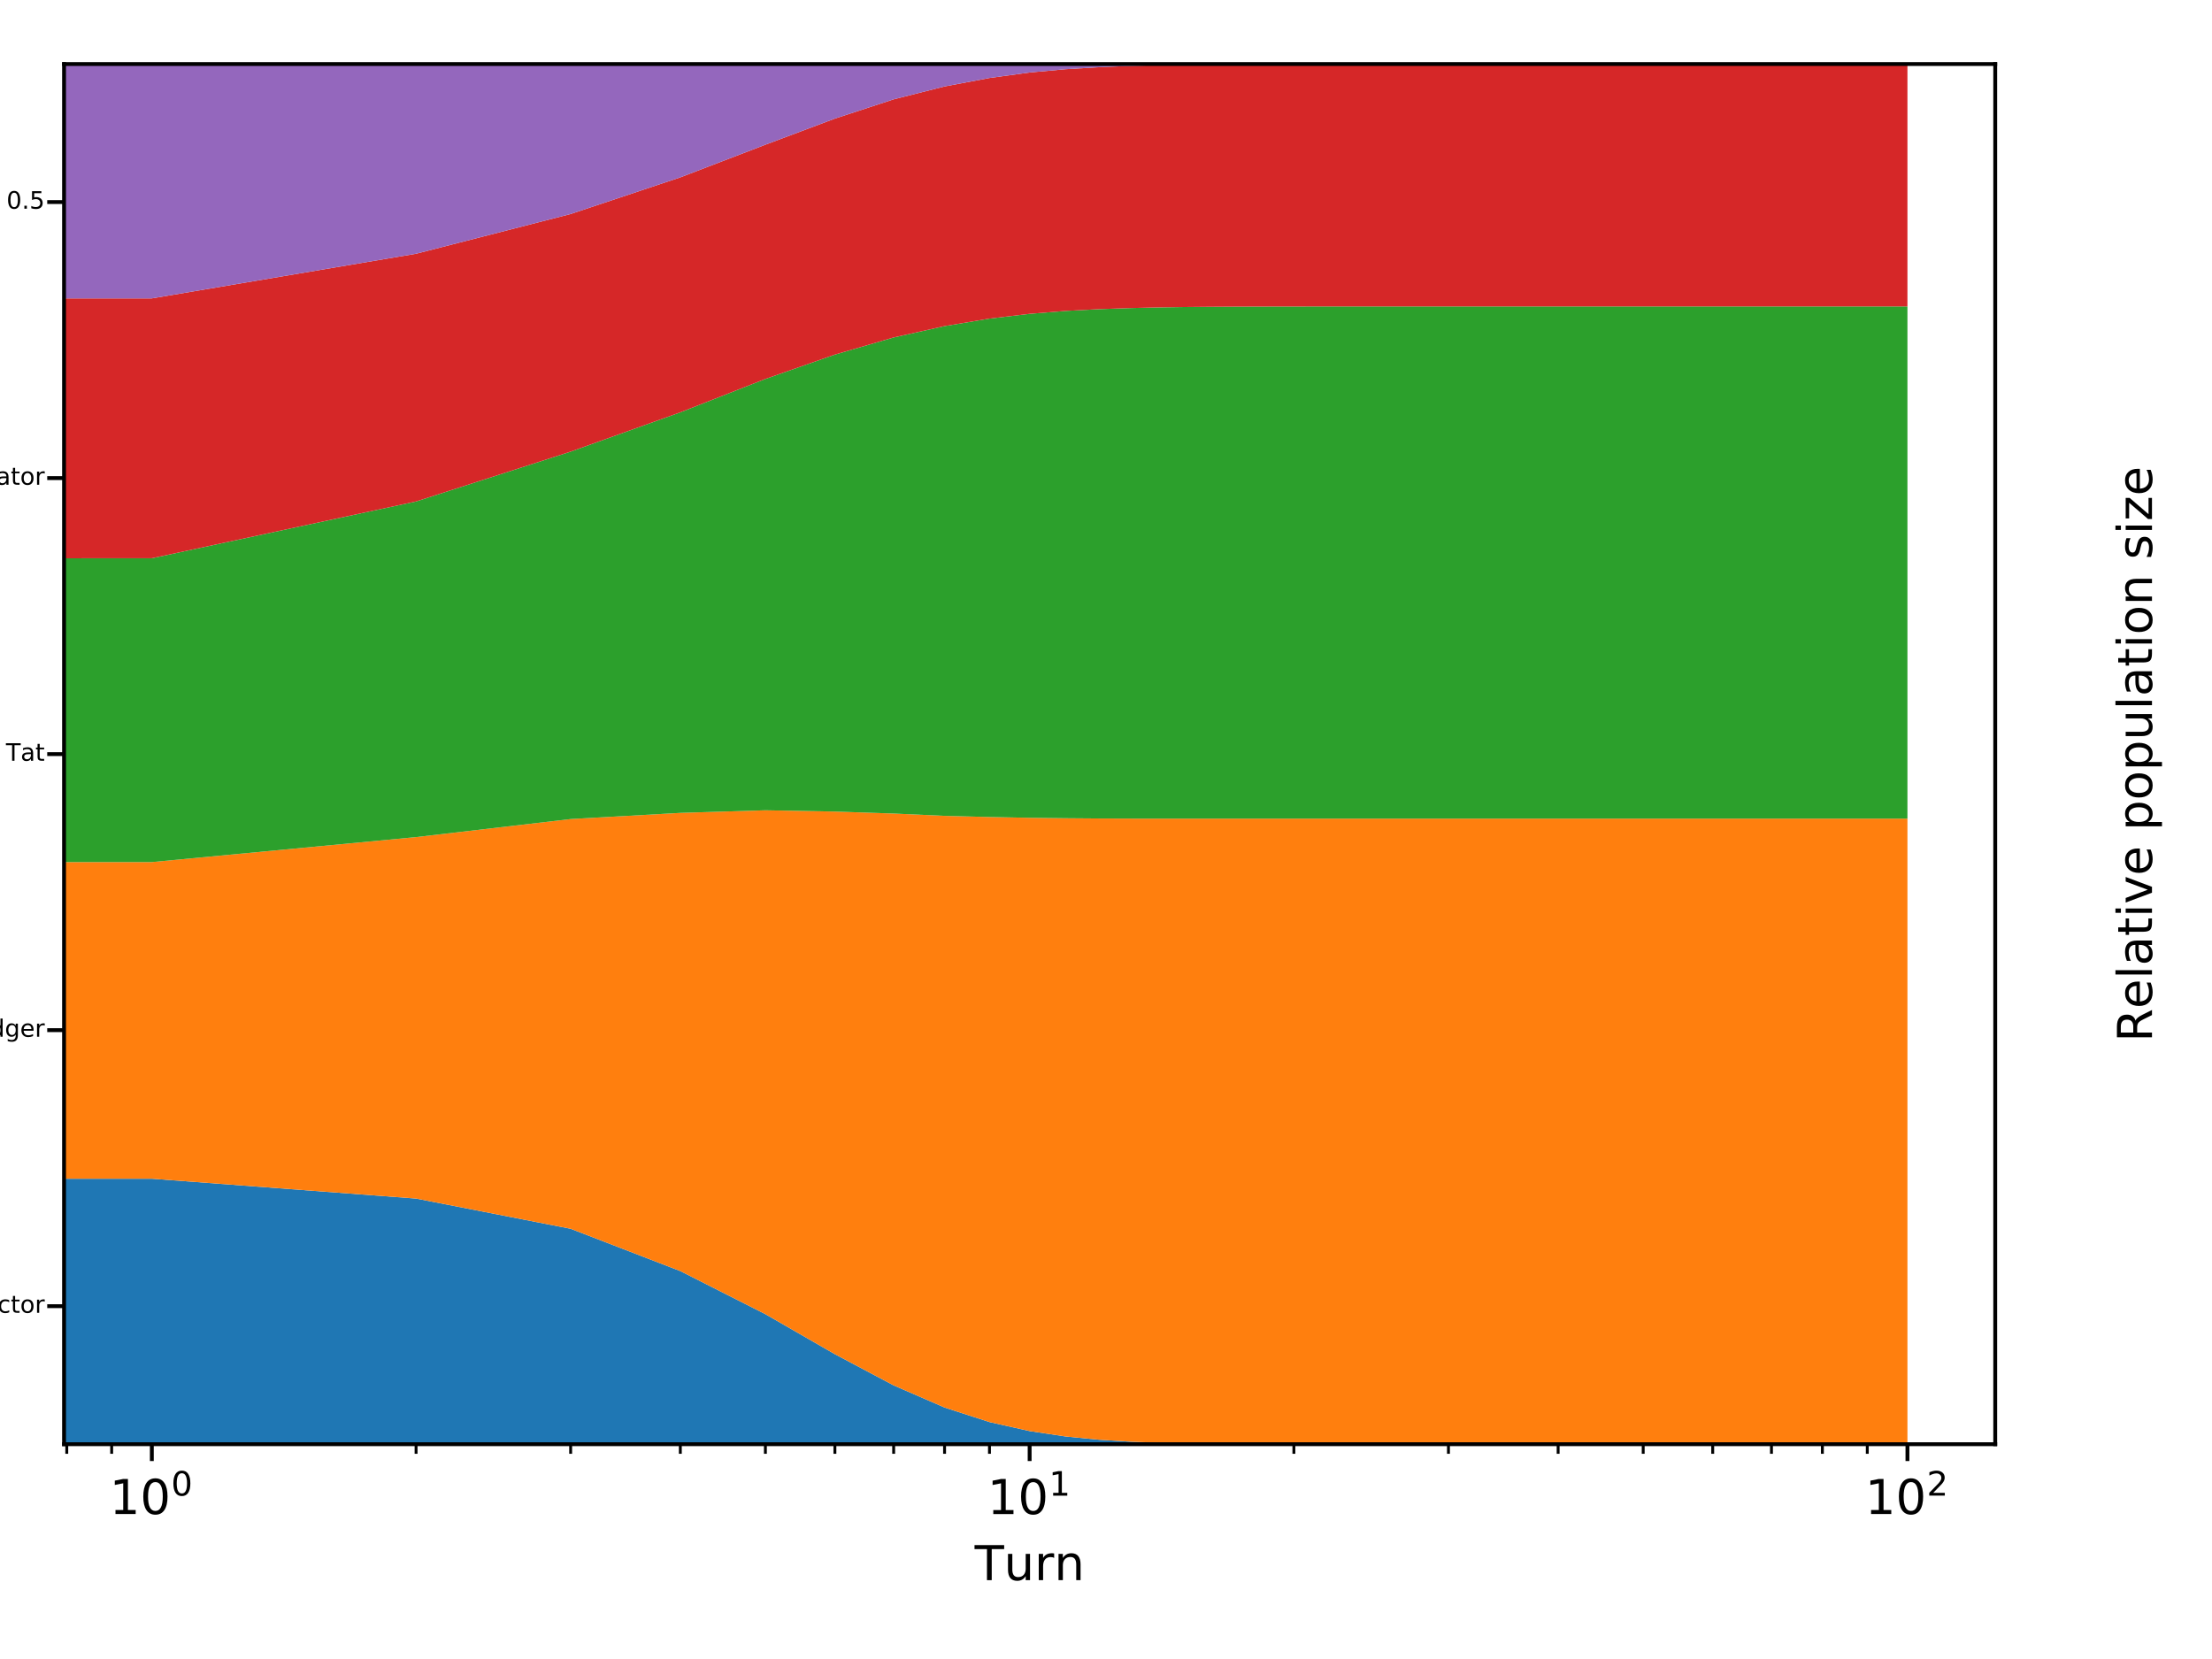 <?xml version="1.0" encoding="utf-8" standalone="no"?>
<!DOCTYPE svg PUBLIC "-//W3C//DTD SVG 1.1//EN"
  "http://www.w3.org/Graphics/SVG/1.1/DTD/svg11.dtd">
<!-- Created with matplotlib (http://matplotlib.org/) -->
<svg height="345pt" version="1.1" viewBox="0 0 460 345" width="460pt" xmlns="http://www.w3.org/2000/svg" xmlns:xlink="http://www.w3.org/1999/xlink">
 <defs>
  <style type="text/css">
*{stroke-linecap:butt;stroke-linejoin:round;}
  </style>
 </defs>
 <g id="figure_1">
  <g id="patch_1">
   <path d="M 0 345.6 
L 460.8 345.6 
L 460.8 0 
L 0 0 
z
" style="fill:#ffffff;"/>
  </g>
  <g id="axes_1">
   <g id="patch_2">
    <path d="M 13.32 300.328 
L 414.92 300.328 
L 414.92 13.32 
L 13.32 13.32 
z
" style="fill:#ffffff;"/>
   </g>
   <g id="PolyCollection_1">
    <path clip-path="url(#p3e95ac89bc)" d="M -54732.062 242.926 
L -54732.062 300.328 
L 31.575 300.328 
L 86.526 300.328 
L 118.671 300.328 
L 141.478 300.328 
L 159.168 300.328 
L 173.623 300.328 
L 185.843 300.328 
L 196.43 300.328 
L 205.767 300.328 
L 214.12 300.328 
L 221.676 300.328 
L 228.574 300.328 
L 234.92 300.328 
L 240.795 300.328 
L 246.265 300.328 
L 251.381 300.328 
L 256.187 300.328 
L 260.719 300.328 
L 265.005 300.328 
L 269.072 300.328 
L 272.94 300.328 
L 276.628 300.328 
L 280.152 300.328 
L 283.526 300.328 
L 286.762 300.328 
L 289.871 300.328 
L 292.863 300.328 
L 295.747 300.328 
L 298.529 300.328 
L 301.216 300.328 
L 303.816 300.328 
L 306.333 300.328 
L 308.772 300.328 
L 311.139 300.328 
L 313.437 300.328 
L 315.67 300.328 
L 317.843 300.328 
L 319.957 300.328 
L 322.016 300.328 
L 324.023 300.328 
L 325.981 300.328 
L 327.891 300.328 
L 329.757 300.328 
L 331.579 300.328 
L 333.361 300.328 
L 335.103 300.328 
L 336.808 300.328 
L 338.477 300.328 
L 340.112 300.328 
L 341.714 300.328 
L 343.284 300.328 
L 344.823 300.328 
L 346.333 300.328 
L 347.815 300.328 
L 349.27 300.328 
L 350.698 300.328 
L 352.102 300.328 
L 353.48 300.328 
L 354.836 300.328 
L 356.168 300.328 
L 357.478 300.328 
L 358.768 300.328 
L 360.036 300.328 
L 361.284 300.328 
L 362.514 300.328 
L 363.724 300.328 
L 364.916 300.328 
L 366.091 300.328 
L 367.248 300.328 
L 368.389 300.328 
L 369.513 300.328 
L 370.622 300.328 
L 371.716 300.328 
L 372.794 300.328 
L 373.858 300.328 
L 374.909 300.328 
L 375.945 300.328 
L 376.968 300.328 
L 377.978 300.328 
L 378.975 300.328 
L 379.96 300.328 
L 380.933 300.328 
L 381.894 300.328 
L 382.843 300.328 
L 383.781 300.328 
L 384.708 300.328 
L 385.625 300.328 
L 386.531 300.328 
L 387.427 300.328 
L 388.313 300.328 
L 389.189 300.328 
L 390.055 300.328 
L 390.912 300.328 
L 391.76 300.328 
L 392.599 300.328 
L 393.429 300.328 
L 394.251 300.328 
L 395.064 300.328 
L 395.869 300.328 
L 396.665 300.328 
L 396.665 300.328 
L 396.665 300.328 
L 395.869 300.328 
L 395.064 300.328 
L 394.251 300.328 
L 393.429 300.328 
L 392.599 300.328 
L 391.76 300.328 
L 390.912 300.328 
L 390.055 300.328 
L 389.189 300.328 
L 388.313 300.328 
L 387.427 300.328 
L 386.531 300.328 
L 385.625 300.328 
L 384.708 300.328 
L 383.781 300.328 
L 382.843 300.328 
L 381.894 300.328 
L 380.933 300.328 
L 379.96 300.328 
L 378.975 300.328 
L 377.978 300.328 
L 376.968 300.328 
L 375.945 300.328 
L 374.909 300.328 
L 373.858 300.328 
L 372.794 300.328 
L 371.716 300.328 
L 370.622 300.328 
L 369.513 300.328 
L 368.389 300.328 
L 367.248 300.328 
L 366.091 300.328 
L 364.916 300.328 
L 363.724 300.328 
L 362.514 300.328 
L 361.284 300.328 
L 360.036 300.328 
L 358.768 300.328 
L 357.478 300.328 
L 356.168 300.328 
L 354.836 300.328 
L 353.48 300.328 
L 352.102 300.328 
L 350.698 300.328 
L 349.27 300.328 
L 347.815 300.328 
L 346.333 300.328 
L 344.823 300.328 
L 343.284 300.328 
L 341.714 300.328 
L 340.112 300.328 
L 338.477 300.328 
L 336.808 300.328 
L 335.103 300.328 
L 333.361 300.328 
L 331.579 300.328 
L 329.757 300.328 
L 327.891 300.328 
L 325.981 300.328 
L 324.023 300.328 
L 322.016 300.328 
L 319.957 300.328 
L 317.843 300.328 
L 315.67 300.328 
L 313.437 300.328 
L 311.139 300.328 
L 308.772 300.328 
L 306.333 300.328 
L 303.816 300.328 
L 301.216 300.328 
L 298.529 300.328 
L 295.747 300.328 
L 292.863 300.328 
L 289.871 300.328 
L 286.762 300.327 
L 283.526 300.327 
L 280.152 300.326 
L 276.628 300.324 
L 272.94 300.322 
L 269.072 300.317 
L 265.005 300.309 
L 260.719 300.295 
L 256.187 300.27 
L 251.381 300.227 
L 246.265 300.152 
L 240.795 300.021 
L 234.92 299.795 
L 228.574 299.405 
L 221.676 298.734 
L 214.12 297.602 
L 205.767 295.727 
L 196.43 292.704 
L 185.843 288.1 
L 173.623 281.615 
L 159.168 273.291 
L 141.478 264.329 
L 118.671 255.531 
L 86.526 249.248 
L 31.575 245.121 
L -54732.062 242.926 
z
" style="fill:#1f77b4;"/>
   </g>
   <g id="PolyCollection_2">
    <path clip-path="url(#p3e95ac89bc)" d="M -54732.062 185.525 
L -54732.062 242.926 
L 31.575 245.121 
L 86.526 249.248 
L 118.671 255.531 
L 141.478 264.329 
L 159.168 273.291 
L 173.623 281.615 
L 185.843 288.1 
L 196.43 292.704 
L 205.767 295.727 
L 214.12 297.602 
L 221.676 298.734 
L 228.574 299.405 
L 234.92 299.795 
L 240.795 300.021 
L 246.265 300.152 
L 251.381 300.227 
L 256.187 300.27 
L 260.719 300.295 
L 265.005 300.309 
L 269.072 300.317 
L 272.94 300.322 
L 276.628 300.324 
L 280.152 300.326 
L 283.526 300.327 
L 286.762 300.327 
L 289.871 300.328 
L 292.863 300.328 
L 295.747 300.328 
L 298.529 300.328 
L 301.216 300.328 
L 303.816 300.328 
L 306.333 300.328 
L 308.772 300.328 
L 311.139 300.328 
L 313.437 300.328 
L 315.67 300.328 
L 317.843 300.328 
L 319.957 300.328 
L 322.016 300.328 
L 324.023 300.328 
L 325.981 300.328 
L 327.891 300.328 
L 329.757 300.328 
L 331.579 300.328 
L 333.361 300.328 
L 335.103 300.328 
L 336.808 300.328 
L 338.477 300.328 
L 340.112 300.328 
L 341.714 300.328 
L 343.284 300.328 
L 344.823 300.328 
L 346.333 300.328 
L 347.815 300.328 
L 349.27 300.328 
L 350.698 300.328 
L 352.102 300.328 
L 353.48 300.328 
L 354.836 300.328 
L 356.168 300.328 
L 357.478 300.328 
L 358.768 300.328 
L 360.036 300.328 
L 361.284 300.328 
L 362.514 300.328 
L 363.724 300.328 
L 364.916 300.328 
L 366.091 300.328 
L 367.248 300.328 
L 368.389 300.328 
L 369.513 300.328 
L 370.622 300.328 
L 371.716 300.328 
L 372.794 300.328 
L 373.858 300.328 
L 374.909 300.328 
L 375.945 300.328 
L 376.968 300.328 
L 377.978 300.328 
L 378.975 300.328 
L 379.96 300.328 
L 380.933 300.328 
L 381.894 300.328 
L 382.843 300.328 
L 383.781 300.328 
L 384.708 300.328 
L 385.625 300.328 
L 386.531 300.328 
L 387.427 300.328 
L 388.313 300.328 
L 389.189 300.328 
L 390.055 300.328 
L 390.912 300.328 
L 391.76 300.328 
L 392.599 300.328 
L 393.429 300.328 
L 394.251 300.328 
L 395.064 300.328 
L 395.869 300.328 
L 396.665 300.328 
L 396.665 170.232 
L 396.665 170.232 
L 395.869 170.232 
L 395.064 170.232 
L 394.251 170.232 
L 393.429 170.232 
L 392.599 170.232 
L 391.76 170.232 
L 390.912 170.232 
L 390.055 170.232 
L 389.189 170.232 
L 388.313 170.232 
L 387.427 170.232 
L 386.531 170.232 
L 385.625 170.232 
L 384.708 170.232 
L 383.781 170.232 
L 382.843 170.232 
L 381.894 170.232 
L 380.933 170.232 
L 379.96 170.232 
L 378.975 170.232 
L 377.978 170.232 
L 376.968 170.232 
L 375.945 170.232 
L 374.909 170.232 
L 373.858 170.232 
L 372.794 170.232 
L 371.716 170.232 
L 370.622 170.232 
L 369.513 170.232 
L 368.389 170.232 
L 367.248 170.232 
L 366.091 170.232 
L 364.916 170.232 
L 363.724 170.232 
L 362.514 170.232 
L 361.284 170.232 
L 360.036 170.232 
L 358.768 170.232 
L 357.478 170.232 
L 356.168 170.232 
L 354.836 170.232 
L 353.48 170.232 
L 352.102 170.232 
L 350.698 170.232 
L 349.27 170.232 
L 347.815 170.232 
L 346.333 170.232 
L 344.823 170.232 
L 343.284 170.232 
L 341.714 170.232 
L 340.112 170.232 
L 338.477 170.232 
L 336.808 170.232 
L 335.103 170.232 
L 333.361 170.232 
L 331.579 170.232 
L 329.757 170.232 
L 327.891 170.232 
L 325.981 170.232 
L 324.023 170.232 
L 322.016 170.232 
L 319.957 170.232 
L 317.843 170.232 
L 315.67 170.232 
L 313.437 170.232 
L 311.139 170.232 
L 308.772 170.232 
L 306.333 170.232 
L 303.816 170.232 
L 301.216 170.232 
L 298.529 170.232 
L 295.747 170.232 
L 292.863 170.232 
L 289.871 170.232 
L 286.762 170.232 
L 283.526 170.232 
L 280.152 170.233 
L 276.628 170.233 
L 272.94 170.233 
L 269.072 170.234 
L 265.005 170.235 
L 260.719 170.236 
L 256.187 170.237 
L 251.381 170.238 
L 246.265 170.238 
L 240.795 170.236 
L 234.92 170.23 
L 228.574 170.207 
L 221.676 170.154 
L 214.12 170.064 
L 205.767 169.901 
L 196.43 169.662 
L 185.843 169.181 
L 173.623 168.772 
L 159.168 168.502 
L 141.478 169.046 
L 118.671 170.327 
L 86.526 174.079 
L 31.575 179.274 
L -54732.062 185.525 
z
" style="fill:#ff7f0e;"/>
   </g>
   <g id="PolyCollection_3">
    <path clip-path="url(#p3e95ac89bc)" d="M -54732.062 128.123 
L -54732.062 185.525 
L 31.575 179.274 
L 86.526 174.079 
L 118.671 170.327 
L 141.478 169.046 
L 159.168 168.502 
L 173.623 168.772 
L 185.843 169.181 
L 196.43 169.662 
L 205.767 169.901 
L 214.12 170.064 
L 221.676 170.154 
L 228.574 170.207 
L 234.92 170.23 
L 240.795 170.236 
L 246.265 170.238 
L 251.381 170.238 
L 256.187 170.237 
L 260.719 170.236 
L 265.005 170.235 
L 269.072 170.234 
L 272.94 170.233 
L 276.628 170.233 
L 280.152 170.233 
L 283.526 170.232 
L 286.762 170.232 
L 289.871 170.232 
L 292.863 170.232 
L 295.747 170.232 
L 298.529 170.232 
L 301.216 170.232 
L 303.816 170.232 
L 306.333 170.232 
L 308.772 170.232 
L 311.139 170.232 
L 313.437 170.232 
L 315.67 170.232 
L 317.843 170.232 
L 319.957 170.232 
L 322.016 170.232 
L 324.023 170.232 
L 325.981 170.232 
L 327.891 170.232 
L 329.757 170.232 
L 331.579 170.232 
L 333.361 170.232 
L 335.103 170.232 
L 336.808 170.232 
L 338.477 170.232 
L 340.112 170.232 
L 341.714 170.232 
L 343.284 170.232 
L 344.823 170.232 
L 346.333 170.232 
L 347.815 170.232 
L 349.27 170.232 
L 350.698 170.232 
L 352.102 170.232 
L 353.48 170.232 
L 354.836 170.232 
L 356.168 170.232 
L 357.478 170.232 
L 358.768 170.232 
L 360.036 170.232 
L 361.284 170.232 
L 362.514 170.232 
L 363.724 170.232 
L 364.916 170.232 
L 366.091 170.232 
L 367.248 170.232 
L 368.389 170.232 
L 369.513 170.232 
L 370.622 170.232 
L 371.716 170.232 
L 372.794 170.232 
L 373.858 170.232 
L 374.909 170.232 
L 375.945 170.232 
L 376.968 170.232 
L 377.978 170.232 
L 378.975 170.232 
L 379.96 170.232 
L 380.933 170.232 
L 381.894 170.232 
L 382.843 170.232 
L 383.781 170.232 
L 384.708 170.232 
L 385.625 170.232 
L 386.531 170.232 
L 387.427 170.232 
L 388.313 170.232 
L 389.189 170.232 
L 390.055 170.232 
L 390.912 170.232 
L 391.76 170.232 
L 392.599 170.232 
L 393.429 170.232 
L 394.251 170.232 
L 395.064 170.232 
L 395.869 170.232 
L 396.665 170.232 
L 396.665 63.724 
L 396.665 63.724 
L 395.869 63.724 
L 395.064 63.724 
L 394.251 63.724 
L 393.429 63.724 
L 392.599 63.724 
L 391.76 63.724 
L 390.912 63.724 
L 390.055 63.724 
L 389.189 63.724 
L 388.313 63.724 
L 387.427 63.724 
L 386.531 63.724 
L 385.625 63.724 
L 384.708 63.724 
L 383.781 63.724 
L 382.843 63.724 
L 381.894 63.724 
L 380.933 63.724 
L 379.96 63.724 
L 378.975 63.724 
L 377.978 63.724 
L 376.968 63.724 
L 375.945 63.724 
L 374.909 63.724 
L 373.858 63.724 
L 372.794 63.724 
L 371.716 63.724 
L 370.622 63.724 
L 369.513 63.724 
L 368.389 63.724 
L 367.248 63.724 
L 366.091 63.724 
L 364.916 63.724 
L 363.724 63.724 
L 362.514 63.724 
L 361.284 63.724 
L 360.036 63.724 
L 358.768 63.724 
L 357.478 63.724 
L 356.168 63.724 
L 354.836 63.724 
L 353.48 63.724 
L 352.102 63.724 
L 350.698 63.724 
L 349.27 63.724 
L 347.815 63.724 
L 346.333 63.724 
L 344.823 63.724 
L 343.284 63.724 
L 341.714 63.724 
L 340.112 63.724 
L 338.477 63.724 
L 336.808 63.724 
L 335.103 63.724 
L 333.361 63.724 
L 331.579 63.724 
L 329.757 63.724 
L 327.891 63.724 
L 325.981 63.724 
L 324.023 63.724 
L 322.016 63.724 
L 319.957 63.724 
L 317.843 63.724 
L 315.67 63.724 
L 313.437 63.724 
L 311.139 63.724 
L 308.772 63.724 
L 306.333 63.724 
L 303.816 63.724 
L 301.216 63.724 
L 298.529 63.724 
L 295.747 63.724 
L 292.863 63.724 
L 289.871 63.725 
L 286.762 63.725 
L 283.526 63.725 
L 280.152 63.726 
L 276.628 63.728 
L 272.94 63.73 
L 269.072 63.734 
L 265.005 63.74 
L 260.719 63.751 
L 256.187 63.77 
L 251.381 63.8 
L 246.265 63.849 
L 240.795 63.931 
L 234.92 64.069 
L 228.574 64.293 
L 221.676 64.651 
L 214.12 65.264 
L 205.767 66.254 
L 196.43 67.815 
L 185.843 70.176 
L 173.623 73.738 
L 159.168 78.802 
L 141.478 85.745 
L 118.671 93.916 
L 86.526 104.281 
L 31.575 116.095 
L -54732.062 128.123 
z
" style="fill:#2ca02c;"/>
   </g>
   <g id="PolyCollection_4">
    <path clip-path="url(#p3e95ac89bc)" d="M -54732.062 70.722 
L -54732.062 128.123 
L 31.575 116.095 
L 86.526 104.281 
L 118.671 93.916 
L 141.478 85.745 
L 159.168 78.802 
L 173.623 73.738 
L 185.843 70.176 
L 196.43 67.815 
L 205.767 66.254 
L 214.12 65.264 
L 221.676 64.651 
L 228.574 64.293 
L 234.92 64.069 
L 240.795 63.931 
L 246.265 63.849 
L 251.381 63.8 
L 256.187 63.77 
L 260.719 63.751 
L 265.005 63.74 
L 269.072 63.734 
L 272.94 63.73 
L 276.628 63.728 
L 280.152 63.726 
L 283.526 63.725 
L 286.762 63.725 
L 289.871 63.725 
L 292.863 63.724 
L 295.747 63.724 
L 298.529 63.724 
L 301.216 63.724 
L 303.816 63.724 
L 306.333 63.724 
L 308.772 63.724 
L 311.139 63.724 
L 313.437 63.724 
L 315.67 63.724 
L 317.843 63.724 
L 319.957 63.724 
L 322.016 63.724 
L 324.023 63.724 
L 325.981 63.724 
L 327.891 63.724 
L 329.757 63.724 
L 331.579 63.724 
L 333.361 63.724 
L 335.103 63.724 
L 336.808 63.724 
L 338.477 63.724 
L 340.112 63.724 
L 341.714 63.724 
L 343.284 63.724 
L 344.823 63.724 
L 346.333 63.724 
L 347.815 63.724 
L 349.27 63.724 
L 350.698 63.724 
L 352.102 63.724 
L 353.48 63.724 
L 354.836 63.724 
L 356.168 63.724 
L 357.478 63.724 
L 358.768 63.724 
L 360.036 63.724 
L 361.284 63.724 
L 362.514 63.724 
L 363.724 63.724 
L 364.916 63.724 
L 366.091 63.724 
L 367.248 63.724 
L 368.389 63.724 
L 369.513 63.724 
L 370.622 63.724 
L 371.716 63.724 
L 372.794 63.724 
L 373.858 63.724 
L 374.909 63.724 
L 375.945 63.724 
L 376.968 63.724 
L 377.978 63.724 
L 378.975 63.724 
L 379.96 63.724 
L 380.933 63.724 
L 381.894 63.724 
L 382.843 63.724 
L 383.781 63.724 
L 384.708 63.724 
L 385.625 63.724 
L 386.531 63.724 
L 387.427 63.724 
L 388.313 63.724 
L 389.189 63.724 
L 390.055 63.724 
L 390.912 63.724 
L 391.76 63.724 
L 392.599 63.724 
L 393.429 63.724 
L 394.251 63.724 
L 395.064 63.724 
L 395.869 63.724 
L 396.665 63.724 
L 396.665 13.32 
L 396.665 13.32 
L 395.869 13.32 
L 395.064 13.32 
L 394.251 13.32 
L 393.429 13.32 
L 392.599 13.32 
L 391.76 13.32 
L 390.912 13.32 
L 390.055 13.32 
L 389.189 13.32 
L 388.313 13.32 
L 387.427 13.32 
L 386.531 13.32 
L 385.625 13.32 
L 384.708 13.32 
L 383.781 13.32 
L 382.843 13.32 
L 381.894 13.32 
L 380.933 13.32 
L 379.96 13.32 
L 378.975 13.32 
L 377.978 13.32 
L 376.968 13.32 
L 375.945 13.32 
L 374.909 13.32 
L 373.858 13.32 
L 372.794 13.32 
L 371.716 13.32 
L 370.622 13.32 
L 369.513 13.32 
L 368.389 13.32 
L 367.248 13.32 
L 366.091 13.32 
L 364.916 13.32 
L 363.724 13.32 
L 362.514 13.32 
L 361.284 13.32 
L 360.036 13.32 
L 358.768 13.32 
L 357.478 13.32 
L 356.168 13.32 
L 354.836 13.32 
L 353.48 13.32 
L 352.102 13.32 
L 350.698 13.32 
L 349.27 13.32 
L 347.815 13.32 
L 346.333 13.32 
L 344.823 13.32 
L 343.284 13.32 
L 341.714 13.32 
L 340.112 13.32 
L 338.477 13.32 
L 336.808 13.32 
L 335.103 13.32 
L 333.361 13.32 
L 331.579 13.32 
L 329.757 13.32 
L 327.891 13.32 
L 325.981 13.32 
L 324.023 13.32 
L 322.016 13.32 
L 319.957 13.32 
L 317.843 13.32 
L 315.67 13.32 
L 313.437 13.32 
L 311.139 13.32 
L 308.772 13.32 
L 306.333 13.32 
L 303.816 13.32 
L 301.216 13.32 
L 298.529 13.32 
L 295.747 13.32 
L 292.863 13.32 
L 289.871 13.321 
L 286.762 13.321 
L 283.526 13.321 
L 280.152 13.322 
L 276.628 13.324 
L 272.94 13.327 
L 269.072 13.331 
L 265.005 13.338 
L 260.719 13.35 
L 256.187 13.371 
L 251.381 13.405 
L 246.265 13.461 
L 240.795 13.553 
L 234.92 13.708 
L 228.574 13.971 
L 221.676 14.383 
L 214.12 15.074 
L 205.767 16.218 
L 196.43 17.979 
L 185.843 20.657 
L 173.623 24.662 
L 159.168 30.092 
L 141.478 36.884 
L 118.671 44.507 
L 86.526 52.767 
L 31.575 62.051 
L -54732.062 70.722 
z
" style="fill:#d62728;"/>
   </g>
   <g id="PolyCollection_5">
    <path clip-path="url(#p3e95ac89bc)" d="M -54732.062 13.32 
L -54732.062 70.722 
L 31.575 62.051 
L 86.526 52.767 
L 118.671 44.507 
L 141.478 36.884 
L 159.168 30.092 
L 173.623 24.662 
L 185.843 20.657 
L 196.43 17.979 
L 205.767 16.218 
L 214.12 15.074 
L 221.676 14.383 
L 228.574 13.971 
L 234.92 13.708 
L 240.795 13.553 
L 246.265 13.461 
L 251.381 13.405 
L 256.187 13.371 
L 260.719 13.35 
L 265.005 13.338 
L 269.072 13.331 
L 272.94 13.327 
L 276.628 13.324 
L 280.152 13.322 
L 283.526 13.321 
L 286.762 13.321 
L 289.871 13.321 
L 292.863 13.32 
L 295.747 13.32 
L 298.529 13.32 
L 301.216 13.32 
L 303.816 13.32 
L 306.333 13.32 
L 308.772 13.32 
L 311.139 13.32 
L 313.437 13.32 
L 315.67 13.32 
L 317.843 13.32 
L 319.957 13.32 
L 322.016 13.32 
L 324.023 13.32 
L 325.981 13.32 
L 327.891 13.32 
L 329.757 13.32 
L 331.579 13.32 
L 333.361 13.32 
L 335.103 13.32 
L 336.808 13.32 
L 338.477 13.32 
L 340.112 13.32 
L 341.714 13.32 
L 343.284 13.32 
L 344.823 13.32 
L 346.333 13.32 
L 347.815 13.32 
L 349.27 13.32 
L 350.698 13.32 
L 352.102 13.32 
L 353.48 13.32 
L 354.836 13.32 
L 356.168 13.32 
L 357.478 13.32 
L 358.768 13.32 
L 360.036 13.32 
L 361.284 13.32 
L 362.514 13.32 
L 363.724 13.32 
L 364.916 13.32 
L 366.091 13.32 
L 367.248 13.32 
L 368.389 13.32 
L 369.513 13.32 
L 370.622 13.32 
L 371.716 13.32 
L 372.794 13.32 
L 373.858 13.32 
L 374.909 13.32 
L 375.945 13.32 
L 376.968 13.32 
L 377.978 13.32 
L 378.975 13.32 
L 379.96 13.32 
L 380.933 13.32 
L 381.894 13.32 
L 382.843 13.32 
L 383.781 13.32 
L 384.708 13.32 
L 385.625 13.32 
L 386.531 13.32 
L 387.427 13.32 
L 388.313 13.32 
L 389.189 13.32 
L 390.055 13.32 
L 390.912 13.32 
L 391.76 13.32 
L 392.599 13.32 
L 393.429 13.32 
L 394.251 13.32 
L 395.064 13.32 
L 395.869 13.32 
L 396.665 13.32 
L 396.665 13.32 
L 396.665 13.32 
L 395.869 13.32 
L 395.064 13.32 
L 394.251 13.32 
L 393.429 13.32 
L 392.599 13.32 
L 391.76 13.32 
L 390.912 13.32 
L 390.055 13.32 
L 389.189 13.32 
L 388.313 13.32 
L 387.427 13.32 
L 386.531 13.32 
L 385.625 13.32 
L 384.708 13.32 
L 383.781 13.32 
L 382.843 13.32 
L 381.894 13.32 
L 380.933 13.32 
L 379.96 13.32 
L 378.975 13.32 
L 377.978 13.32 
L 376.968 13.32 
L 375.945 13.32 
L 374.909 13.32 
L 373.858 13.32 
L 372.794 13.32 
L 371.716 13.32 
L 370.622 13.32 
L 369.513 13.32 
L 368.389 13.32 
L 367.248 13.32 
L 366.091 13.32 
L 364.916 13.32 
L 363.724 13.32 
L 362.514 13.32 
L 361.284 13.32 
L 360.036 13.32 
L 358.768 13.32 
L 357.478 13.32 
L 356.168 13.32 
L 354.836 13.32 
L 353.48 13.32 
L 352.102 13.32 
L 350.698 13.32 
L 349.27 13.32 
L 347.815 13.32 
L 346.333 13.32 
L 344.823 13.32 
L 343.284 13.32 
L 341.714 13.32 
L 340.112 13.32 
L 338.477 13.32 
L 336.808 13.32 
L 335.103 13.32 
L 333.361 13.32 
L 331.579 13.32 
L 329.757 13.32 
L 327.891 13.32 
L 325.981 13.32 
L 324.023 13.32 
L 322.016 13.32 
L 319.957 13.32 
L 317.843 13.32 
L 315.67 13.32 
L 313.437 13.32 
L 311.139 13.32 
L 308.772 13.32 
L 306.333 13.32 
L 303.816 13.32 
L 301.216 13.32 
L 298.529 13.32 
L 295.747 13.32 
L 292.863 13.32 
L 289.871 13.32 
L 286.762 13.32 
L 283.526 13.32 
L 280.152 13.32 
L 276.628 13.32 
L 272.94 13.32 
L 269.072 13.32 
L 265.005 13.32 
L 260.719 13.32 
L 256.187 13.32 
L 251.381 13.32 
L 246.265 13.32 
L 240.795 13.32 
L 234.92 13.32 
L 228.574 13.32 
L 221.676 13.32 
L 214.12 13.32 
L 205.767 13.32 
L 196.43 13.32 
L 185.843 13.32 
L 173.623 13.32 
L 159.168 13.32 
L 141.478 13.32 
L 118.671 13.32 
L 86.526 13.32 
L 31.575 13.32 
L -54732.062 13.32 
z
" style="fill:#9467bd;"/>
   </g>
   <g id="matplotlib.axis_1">
    <g id="xtick_1">
     <g id="line2d_1">
      <defs>
       <path d="M 0 0 
L 0 3.5 
" id="ma851a8f1fa" style="stroke:#000000;stroke-width:0.8;"/>
      </defs>
      <g>
       <use style="stroke:#000000;stroke-width:0.8;" x="31.575" xlink:href="#ma851a8f1fa" y="300.328"/>
      </g>
     </g>
     <g id="text_1">
      <!-- ${10^{0}}$ -->
      <defs>
       <path d="M 12.406 8.297 
L 28.516 8.297 
L 28.516 63.922 
L 10.984 60.406 
L 10.984 69.391 
L 28.422 72.906 
L 38.281 72.906 
L 38.281 8.297 
L 54.391 8.297 
L 54.391 0 
L 12.406 0 
z
" id="DejaVuSans-31"/>
       <path d="M 31.781 66.406 
Q 24.172 66.406 20.328 58.906 
Q 16.5 51.422 16.5 36.375 
Q 16.5 21.391 20.328 13.891 
Q 24.172 6.391 31.781 6.391 
Q 39.453 6.391 43.281 13.891 
Q 47.125 21.391 47.125 36.375 
Q 47.125 51.422 43.281 58.906 
Q 39.453 66.406 31.781 66.406 
M 31.781 74.219 
Q 44.047 74.219 50.516 64.516 
Q 56.984 54.828 56.984 36.375 
Q 56.984 17.969 50.516 8.266 
Q 44.047 -1.422 31.781 -1.422 
Q 19.531 -1.422 13.062 8.266 
Q 6.594 17.969 6.594 36.375 
Q 6.594 54.828 13.062 64.516 
Q 19.531 74.219 31.781 74.219 
" id="DejaVuSans-30"/>
      </defs>
      <g transform="translate(22.775 314.926)scale(0.1 -0.1)">
       <use transform="translate(0 0.766)" xlink:href="#DejaVuSans-31"/>
       <use transform="translate(63.623 0.766)" xlink:href="#DejaVuSans-30"/>
       <use transform="translate(128.203 39.047)scale(0.7)" xlink:href="#DejaVuSans-30"/>
      </g>
     </g>
    </g>
    <g id="xtick_2">
     <g id="line2d_2">
      <g>
       <use style="stroke:#000000;stroke-width:0.8;" x="214.12" xlink:href="#ma851a8f1fa" y="300.328"/>
      </g>
     </g>
     <g id="text_2">
      <!-- ${10^{1}}$ -->
      <g transform="translate(205.32 314.926)scale(0.1 -0.1)">
       <use transform="translate(0 0.684)" xlink:href="#DejaVuSans-31"/>
       <use transform="translate(63.623 0.684)" xlink:href="#DejaVuSans-30"/>
       <use transform="translate(128.203 38.966)scale(0.7)" xlink:href="#DejaVuSans-31"/>
      </g>
     </g>
    </g>
    <g id="xtick_3">
     <g id="line2d_3">
      <g>
       <use style="stroke:#000000;stroke-width:0.8;" x="396.665" xlink:href="#ma851a8f1fa" y="300.328"/>
      </g>
     </g>
     <g id="text_3">
      <!-- ${10^{2}}$ -->
      <defs>
       <path d="M 19.188 8.297 
L 53.609 8.297 
L 53.609 0 
L 7.328 0 
L 7.328 8.297 
Q 12.938 14.109 22.625 23.891 
Q 32.328 33.688 34.812 36.531 
Q 39.547 41.844 41.422 45.531 
Q 43.312 49.219 43.312 52.781 
Q 43.312 58.594 39.234 62.25 
Q 35.156 65.922 28.609 65.922 
Q 23.969 65.922 18.812 64.312 
Q 13.672 62.703 7.812 59.422 
L 7.812 69.391 
Q 13.766 71.781 18.938 73 
Q 24.125 74.219 28.422 74.219 
Q 39.75 74.219 46.484 68.547 
Q 53.219 62.891 53.219 53.422 
Q 53.219 48.922 51.531 44.891 
Q 49.859 40.875 45.406 35.406 
Q 44.188 33.984 37.641 27.219 
Q 31.109 20.453 19.188 8.297 
" id="DejaVuSans-32"/>
      </defs>
      <g transform="translate(387.865 314.926)scale(0.1 -0.1)">
       <use transform="translate(0 0.766)" xlink:href="#DejaVuSans-31"/>
       <use transform="translate(63.623 0.766)" xlink:href="#DejaVuSans-30"/>
       <use transform="translate(128.203 39.047)scale(0.7)" xlink:href="#DejaVuSans-32"/>
      </g>
     </g>
    </g>
    <g id="xtick_4">
     <g id="line2d_4">
      <defs>
       <path d="M 0 0 
L 0 2 
" id="m74abd48b80" style="stroke:#000000;stroke-width:0.6;"/>
      </defs>
      <g>
       <use style="stroke:#000000;stroke-width:0.6;" x="13.884" xlink:href="#m74abd48b80" y="300.328"/>
      </g>
     </g>
    </g>
    <g id="xtick_5">
     <g id="line2d_5">
      <g>
       <use style="stroke:#000000;stroke-width:0.6;" x="23.222" xlink:href="#m74abd48b80" y="300.328"/>
      </g>
     </g>
    </g>
    <g id="xtick_6">
     <g id="line2d_6">
      <g>
       <use style="stroke:#000000;stroke-width:0.6;" x="86.526" xlink:href="#m74abd48b80" y="300.328"/>
      </g>
     </g>
    </g>
    <g id="xtick_7">
     <g id="line2d_7">
      <g>
       <use style="stroke:#000000;stroke-width:0.6;" x="118.671" xlink:href="#m74abd48b80" y="300.328"/>
      </g>
     </g>
    </g>
    <g id="xtick_8">
     <g id="line2d_8">
      <g>
       <use style="stroke:#000000;stroke-width:0.6;" x="141.478" xlink:href="#m74abd48b80" y="300.328"/>
      </g>
     </g>
    </g>
    <g id="xtick_9">
     <g id="line2d_9">
      <g>
       <use style="stroke:#000000;stroke-width:0.6;" x="159.168" xlink:href="#m74abd48b80" y="300.328"/>
      </g>
     </g>
    </g>
    <g id="xtick_10">
     <g id="line2d_10">
      <g>
       <use style="stroke:#000000;stroke-width:0.6;" x="173.623" xlink:href="#m74abd48b80" y="300.328"/>
      </g>
     </g>
    </g>
    <g id="xtick_11">
     <g id="line2d_11">
      <g>
       <use style="stroke:#000000;stroke-width:0.6;" x="185.843" xlink:href="#m74abd48b80" y="300.328"/>
      </g>
     </g>
    </g>
    <g id="xtick_12">
     <g id="line2d_12">
      <g>
       <use style="stroke:#000000;stroke-width:0.6;" x="196.43" xlink:href="#m74abd48b80" y="300.328"/>
      </g>
     </g>
    </g>
    <g id="xtick_13">
     <g id="line2d_13">
      <g>
       <use style="stroke:#000000;stroke-width:0.6;" x="205.767" xlink:href="#m74abd48b80" y="300.328"/>
      </g>
     </g>
    </g>
    <g id="xtick_14">
     <g id="line2d_14">
      <g>
       <use style="stroke:#000000;stroke-width:0.6;" x="269.072" xlink:href="#m74abd48b80" y="300.328"/>
      </g>
     </g>
    </g>
    <g id="xtick_15">
     <g id="line2d_15">
      <g>
       <use style="stroke:#000000;stroke-width:0.6;" x="301.216" xlink:href="#m74abd48b80" y="300.328"/>
      </g>
     </g>
    </g>
    <g id="xtick_16">
     <g id="line2d_16">
      <g>
       <use style="stroke:#000000;stroke-width:0.6;" x="324.023" xlink:href="#m74abd48b80" y="300.328"/>
      </g>
     </g>
    </g>
    <g id="xtick_17">
     <g id="line2d_17">
      <g>
       <use style="stroke:#000000;stroke-width:0.6;" x="341.714" xlink:href="#m74abd48b80" y="300.328"/>
      </g>
     </g>
    </g>
    <g id="xtick_18">
     <g id="line2d_18">
      <g>
       <use style="stroke:#000000;stroke-width:0.6;" x="356.168" xlink:href="#m74abd48b80" y="300.328"/>
      </g>
     </g>
    </g>
    <g id="xtick_19">
     <g id="line2d_19">
      <g>
       <use style="stroke:#000000;stroke-width:0.6;" x="368.389" xlink:href="#m74abd48b80" y="300.328"/>
      </g>
     </g>
    </g>
    <g id="xtick_20">
     <g id="line2d_20">
      <g>
       <use style="stroke:#000000;stroke-width:0.6;" x="378.975" xlink:href="#m74abd48b80" y="300.328"/>
      </g>
     </g>
    </g>
    <g id="xtick_21">
     <g id="line2d_21">
      <g>
       <use style="stroke:#000000;stroke-width:0.6;" x="388.313" xlink:href="#m74abd48b80" y="300.328"/>
      </g>
     </g>
    </g>
    <g id="text_4">
     <!-- Turn -->
     <defs>
      <path d="M -0.297 72.906 
L 61.375 72.906 
L 61.375 64.594 
L 35.5 64.594 
L 35.5 0 
L 25.594 0 
L 25.594 64.594 
L -0.297 64.594 
z
" id="DejaVuSans-54"/>
      <path d="M 8.5 21.578 
L 8.5 54.688 
L 17.484 54.688 
L 17.484 21.922 
Q 17.484 14.156 20.5 10.266 
Q 23.531 6.391 29.594 6.391 
Q 36.859 6.391 41.078 11.031 
Q 45.312 15.672 45.312 23.688 
L 45.312 54.688 
L 54.297 54.688 
L 54.297 0 
L 45.312 0 
L 45.312 8.406 
Q 42.047 3.422 37.719 1 
Q 33.406 -1.422 27.688 -1.422 
Q 18.266 -1.422 13.375 4.438 
Q 8.5 10.297 8.5 21.578 
M 31.109 56 
z
" id="DejaVuSans-75"/>
      <path d="M 41.109 46.297 
Q 39.594 47.172 37.812 47.578 
Q 36.031 48 33.891 48 
Q 26.266 48 22.188 43.047 
Q 18.109 38.094 18.109 28.812 
L 18.109 0 
L 9.078 0 
L 9.078 54.688 
L 18.109 54.688 
L 18.109 46.188 
Q 20.953 51.172 25.484 53.578 
Q 30.031 56 36.531 56 
Q 37.453 56 38.578 55.875 
Q 39.703 55.766 41.062 55.516 
z
" id="DejaVuSans-72"/>
      <path d="M 54.891 33.016 
L 54.891 0 
L 45.906 0 
L 45.906 32.719 
Q 45.906 40.484 42.875 44.328 
Q 39.844 48.188 33.797 48.188 
Q 26.516 48.188 22.312 43.547 
Q 18.109 38.922 18.109 30.906 
L 18.109 0 
L 9.078 0 
L 9.078 54.688 
L 18.109 54.688 
L 18.109 46.188 
Q 21.344 51.125 25.703 53.562 
Q 30.078 56 35.797 56 
Q 45.219 56 50.047 50.172 
Q 54.891 44.344 54.891 33.016 
" id="DejaVuSans-6e"/>
     </defs>
     <g transform="translate(202.686 328.605)scale(0.1 -0.1)">
      <use xlink:href="#DejaVuSans-54"/>
      <use x="60.85" xlink:href="#DejaVuSans-75"/>
      <use x="124.229" xlink:href="#DejaVuSans-72"/>
      <use x="165.326" xlink:href="#DejaVuSans-6e"/>
     </g>
    </g>
   </g>
   <g id="matplotlib.axis_2">
    <g id="ytick_1">
     <g id="line2d_22">
      <defs>
       <path d="M 0 0 
L -3.5 0 
" id="m69164e08da" style="stroke:#000000;stroke-width:0.8;"/>
      </defs>
      <g>
       <use style="stroke:#000000;stroke-width:0.8;" x="13.32" xlink:href="#m69164e08da" y="271.627"/>
      </g>
     </g>
    </g>
    <g id="ytick_2">
     <g id="line2d_23">
      <g>
       <use style="stroke:#000000;stroke-width:0.8;" x="13.32" xlink:href="#m69164e08da" y="214.226"/>
      </g>
     </g>
    </g>
    <g id="ytick_3">
     <g id="line2d_24">
      <g>
       <use style="stroke:#000000;stroke-width:0.8;" x="13.32" xlink:href="#m69164e08da" y="156.824"/>
      </g>
     </g>
    </g>
    <g id="ytick_4">
     <g id="line2d_25">
      <g>
       <use style="stroke:#000000;stroke-width:0.8;" x="13.32" xlink:href="#m69164e08da" y="99.422"/>
      </g>
     </g>
    </g>
    <g id="ytick_5">
     <g id="line2d_26">
      <g>
       <use style="stroke:#000000;stroke-width:0.8;" x="13.32" xlink:href="#m69164e08da" y="42.021"/>
      </g>
     </g>
    </g>
    <g id="text_5">
     <!-- Relative population size -->
     <defs>
      <path d="M 44.391 34.188 
Q 47.562 33.109 50.562 29.594 
Q 53.562 26.078 56.594 19.922 
L 66.609 0 
L 56 0 
L 46.688 18.703 
Q 43.062 26.031 39.672 28.422 
Q 36.281 30.812 30.422 30.812 
L 19.672 30.812 
L 19.672 0 
L 9.812 0 
L 9.812 72.906 
L 32.078 72.906 
Q 44.578 72.906 50.734 67.672 
Q 56.891 62.453 56.891 51.906 
Q 56.891 45.016 53.688 40.469 
Q 50.484 35.938 44.391 34.188 
M 19.672 64.797 
L 19.672 38.922 
L 32.078 38.922 
Q 39.203 38.922 42.844 42.219 
Q 46.484 45.516 46.484 51.906 
Q 46.484 58.297 42.844 61.547 
Q 39.203 64.797 32.078 64.797 
z
" id="DejaVuSans-52"/>
      <path d="M 56.203 29.594 
L 56.203 25.203 
L 14.891 25.203 
Q 15.484 15.922 20.484 11.062 
Q 25.484 6.203 34.422 6.203 
Q 39.594 6.203 44.453 7.469 
Q 49.312 8.734 54.109 11.281 
L 54.109 2.781 
Q 49.266 0.734 44.188 -0.344 
Q 39.109 -1.422 33.891 -1.422 
Q 20.797 -1.422 13.156 6.188 
Q 5.516 13.812 5.516 26.812 
Q 5.516 40.234 12.766 48.109 
Q 20.016 56 32.328 56 
Q 43.359 56 49.781 48.891 
Q 56.203 41.797 56.203 29.594 
M 47.219 32.234 
Q 47.125 39.594 43.094 43.984 
Q 39.062 48.391 32.422 48.391 
Q 24.906 48.391 20.391 44.141 
Q 15.875 39.891 15.188 32.172 
z
" id="DejaVuSans-65"/>
      <path d="M 9.422 75.984 
L 18.406 75.984 
L 18.406 0 
L 9.422 0 
z
" id="DejaVuSans-6c"/>
      <path d="M 34.281 27.484 
Q 23.391 27.484 19.188 25 
Q 14.984 22.516 14.984 16.5 
Q 14.984 11.719 18.141 8.906 
Q 21.297 6.109 26.703 6.109 
Q 34.188 6.109 38.703 11.406 
Q 43.219 16.703 43.219 25.484 
L 43.219 27.484 
z
M 52.203 31.203 
L 52.203 0 
L 43.219 0 
L 43.219 8.297 
Q 40.141 3.328 35.547 0.953 
Q 30.953 -1.422 24.312 -1.422 
Q 15.922 -1.422 10.953 3.297 
Q 6 8.016 6 15.922 
Q 6 25.141 12.172 29.828 
Q 18.359 34.516 30.609 34.516 
L 43.219 34.516 
L 43.219 35.406 
Q 43.219 41.609 39.141 45 
Q 35.062 48.391 27.688 48.391 
Q 23 48.391 18.547 47.266 
Q 14.109 46.141 10.016 43.891 
L 10.016 52.203 
Q 14.938 54.109 19.578 55.047 
Q 24.219 56 28.609 56 
Q 40.484 56 46.344 49.844 
Q 52.203 43.703 52.203 31.203 
" id="DejaVuSans-61"/>
      <path d="M 18.312 70.219 
L 18.312 54.688 
L 36.812 54.688 
L 36.812 47.703 
L 18.312 47.703 
L 18.312 18.016 
Q 18.312 11.328 20.141 9.422 
Q 21.969 7.516 27.594 7.516 
L 36.812 7.516 
L 36.812 0 
L 27.594 0 
Q 17.188 0 13.234 3.875 
Q 9.281 7.766 9.281 18.016 
L 9.281 47.703 
L 2.688 47.703 
L 2.688 54.688 
L 9.281 54.688 
L 9.281 70.219 
z
" id="DejaVuSans-74"/>
      <path d="M 9.422 54.688 
L 18.406 54.688 
L 18.406 0 
L 9.422 0 
z
M 9.422 75.984 
L 18.406 75.984 
L 18.406 64.594 
L 9.422 64.594 
z
" id="DejaVuSans-69"/>
      <path d="M 2.984 54.688 
L 12.5 54.688 
L 29.594 8.797 
L 46.688 54.688 
L 56.203 54.688 
L 35.688 0 
L 23.484 0 
z
" id="DejaVuSans-76"/>
      <path id="DejaVuSans-20"/>
      <path d="M 18.109 8.203 
L 18.109 -20.797 
L 9.078 -20.797 
L 9.078 54.688 
L 18.109 54.688 
L 18.109 46.391 
Q 20.953 51.266 25.266 53.625 
Q 29.594 56 35.594 56 
Q 45.562 56 51.781 48.094 
Q 58.016 40.188 58.016 27.297 
Q 58.016 14.406 51.781 6.484 
Q 45.562 -1.422 35.594 -1.422 
Q 29.594 -1.422 25.266 0.953 
Q 20.953 3.328 18.109 8.203 
M 48.688 27.297 
Q 48.688 37.203 44.609 42.844 
Q 40.531 48.484 33.406 48.484 
Q 26.266 48.484 22.188 42.844 
Q 18.109 37.203 18.109 27.297 
Q 18.109 17.391 22.188 11.75 
Q 26.266 6.109 33.406 6.109 
Q 40.531 6.109 44.609 11.75 
Q 48.688 17.391 48.688 27.297 
" id="DejaVuSans-70"/>
      <path d="M 30.609 48.391 
Q 23.391 48.391 19.188 42.75 
Q 14.984 37.109 14.984 27.297 
Q 14.984 17.484 19.156 11.844 
Q 23.344 6.203 30.609 6.203 
Q 37.797 6.203 41.984 11.859 
Q 46.188 17.531 46.188 27.297 
Q 46.188 37.016 41.984 42.703 
Q 37.797 48.391 30.609 48.391 
M 30.609 56 
Q 42.328 56 49.016 48.375 
Q 55.719 40.766 55.719 27.297 
Q 55.719 13.875 49.016 6.219 
Q 42.328 -1.422 30.609 -1.422 
Q 18.844 -1.422 12.172 6.219 
Q 5.516 13.875 5.516 27.297 
Q 5.516 40.766 12.172 48.375 
Q 18.844 56 30.609 56 
" id="DejaVuSans-6f"/>
      <path d="M 44.281 53.078 
L 44.281 44.578 
Q 40.484 46.531 36.375 47.5 
Q 32.281 48.484 27.875 48.484 
Q 21.188 48.484 17.844 46.438 
Q 14.5 44.391 14.5 40.281 
Q 14.5 37.156 16.891 35.375 
Q 19.281 33.594 26.516 31.984 
L 29.594 31.297 
Q 39.156 29.25 43.188 25.516 
Q 47.219 21.781 47.219 15.094 
Q 47.219 7.469 41.188 3.016 
Q 35.156 -1.422 24.609 -1.422 
Q 20.219 -1.422 15.453 -0.562 
Q 10.688 0.297 5.422 2 
L 5.422 11.281 
Q 10.406 8.688 15.234 7.391 
Q 20.062 6.109 24.812 6.109 
Q 31.156 6.109 34.562 8.281 
Q 37.984 10.453 37.984 14.406 
Q 37.984 18.062 35.516 20.016 
Q 33.062 21.969 24.703 23.781 
L 21.578 24.516 
Q 13.234 26.266 9.516 29.906 
Q 5.812 33.547 5.812 39.891 
Q 5.812 47.609 11.281 51.797 
Q 16.75 56 26.812 56 
Q 31.781 56 36.172 55.266 
Q 40.578 54.547 44.281 53.078 
" id="DejaVuSans-73"/>
      <path d="M 5.516 54.688 
L 48.188 54.688 
L 48.188 46.484 
L 14.406 7.172 
L 48.188 7.172 
L 48.188 0 
L 4.297 0 
L 4.297 8.203 
L 38.094 47.516 
L 5.516 47.516 
z
" id="DejaVuSans-7a"/>
     </defs>
     <g transform="translate(447.518 216.69)rotate(-90)scale(0.1 -0.1)">
      <use xlink:href="#DejaVuSans-52"/>
      <use x="69.42" xlink:href="#DejaVuSans-65"/>
      <use x="130.943" xlink:href="#DejaVuSans-6c"/>
      <use x="158.727" xlink:href="#DejaVuSans-61"/>
      <use x="220.006" xlink:href="#DejaVuSans-74"/>
      <use x="259.215" xlink:href="#DejaVuSans-69"/>
      <use x="286.998" xlink:href="#DejaVuSans-76"/>
      <use x="346.178" xlink:href="#DejaVuSans-65"/>
      <use x="407.701" xlink:href="#DejaVuSans-20"/>
      <use x="439.488" xlink:href="#DejaVuSans-70"/>
      <use x="502.965" xlink:href="#DejaVuSans-6f"/>
      <use x="564.146" xlink:href="#DejaVuSans-70"/>
      <use x="627.623" xlink:href="#DejaVuSans-75"/>
      <use x="691.002" xlink:href="#DejaVuSans-6c"/>
      <use x="718.785" xlink:href="#DejaVuSans-61"/>
      <use x="780.064" xlink:href="#DejaVuSans-74"/>
      <use x="819.273" xlink:href="#DejaVuSans-69"/>
      <use x="847.057" xlink:href="#DejaVuSans-6f"/>
      <use x="908.238" xlink:href="#DejaVuSans-6e"/>
      <use x="971.617" xlink:href="#DejaVuSans-20"/>
      <use x="1003.404" xlink:href="#DejaVuSans-73"/>
      <use x="1055.504" xlink:href="#DejaVuSans-69"/>
      <use x="1083.287" xlink:href="#DejaVuSans-7a"/>
      <use x="1135.777" xlink:href="#DejaVuSans-65"/>
     </g>
    </g>
   </g>
   <g id="patch_3">
    <path d="M 13.32 300.328 
L 13.32 13.32 
" style="fill:none;stroke:#000000;stroke-linecap:square;stroke-linejoin:miter;stroke-width:0.8;"/>
   </g>
   <g id="patch_4">
    <path d="M 414.92 300.328 
L 414.92 13.32 
" style="fill:none;stroke:#000000;stroke-linecap:square;stroke-linejoin:miter;stroke-width:0.8;"/>
   </g>
   <g id="patch_5">
    <path d="M 13.32 300.328 
L 414.92 300.328 
" style="fill:none;stroke:#000000;stroke-linecap:square;stroke-linejoin:miter;stroke-width:0.8;"/>
   </g>
   <g id="patch_6">
    <path d="M 13.32 13.32 
L 414.92 13.32 
" style="fill:none;stroke:#000000;stroke-linecap:square;stroke-linejoin:miter;stroke-width:0.8;"/>
   </g>
   <g id="text_6">
    <!-- Defector -->
    <defs>
     <path d="M 19.672 64.797 
L 19.672 8.109 
L 31.594 8.109 
Q 46.688 8.109 53.688 14.938 
Q 60.688 21.781 60.688 36.531 
Q 60.688 51.172 53.688 57.984 
Q 46.688 64.797 31.594 64.797 
z
M 9.812 72.906 
L 30.078 72.906 
Q 51.266 72.906 61.172 64.094 
Q 71.094 55.281 71.094 36.531 
Q 71.094 17.672 61.125 8.828 
Q 51.172 0 30.078 0 
L 9.812 0 
z
" id="DejaVuSans-44"/>
     <path d="M 37.109 75.984 
L 37.109 68.5 
L 28.516 68.5 
Q 23.688 68.5 21.797 66.547 
Q 19.922 64.594 19.922 59.516 
L 19.922 54.688 
L 34.719 54.688 
L 34.719 47.703 
L 19.922 47.703 
L 19.922 0 
L 10.891 0 
L 10.891 47.703 
L 2.297 47.703 
L 2.297 54.688 
L 10.891 54.688 
L 10.891 58.5 
Q 10.891 67.625 15.141 71.797 
Q 19.391 75.984 28.609 75.984 
z
" id="DejaVuSans-66"/>
     <path d="M 48.781 52.594 
L 48.781 44.188 
Q 44.969 46.297 41.141 47.344 
Q 37.312 48.391 33.406 48.391 
Q 24.656 48.391 19.812 42.844 
Q 14.984 37.312 14.984 27.297 
Q 14.984 17.281 19.812 11.734 
Q 24.656 6.203 33.406 6.203 
Q 37.312 6.203 41.141 7.25 
Q 44.969 8.297 48.781 10.406 
L 48.781 2.094 
Q 45.016 0.344 40.984 -0.531 
Q 36.969 -1.422 32.422 -1.422 
Q 20.062 -1.422 12.781 6.344 
Q 5.516 14.109 5.516 27.297 
Q 5.516 40.672 12.859 48.328 
Q 20.219 56 33.016 56 
Q 37.156 56 41.109 55.141 
Q 45.062 54.297 48.781 52.594 
" id="DejaVuSans-63"/>
    </defs>
    <g transform="translate(-12.284 273.007)scale(0.05 -0.05)">
     <use xlink:href="#DejaVuSans-44"/>
     <use x="77.002" xlink:href="#DejaVuSans-65"/>
     <use x="138.525" xlink:href="#DejaVuSans-66"/>
     <use x="173.73" xlink:href="#DejaVuSans-65"/>
     <use x="235.254" xlink:href="#DejaVuSans-63"/>
     <use x="290.234" xlink:href="#DejaVuSans-74"/>
     <use x="329.443" xlink:href="#DejaVuSans-6f"/>
     <use x="390.625" xlink:href="#DejaVuSans-72"/>
    </g>
   </g>
   <g id="text_7">
    <!-- Grudger -->
    <defs>
     <path d="M 59.516 10.406 
L 59.516 29.984 
L 43.406 29.984 
L 43.406 38.094 
L 69.281 38.094 
L 69.281 6.781 
Q 63.578 2.734 56.688 0.656 
Q 49.812 -1.422 42 -1.422 
Q 24.906 -1.422 15.25 8.562 
Q 5.609 18.562 5.609 36.375 
Q 5.609 54.25 15.25 64.234 
Q 24.906 74.219 42 74.219 
Q 49.125 74.219 55.547 72.453 
Q 61.969 70.703 67.391 67.281 
L 67.391 56.781 
Q 61.922 61.422 55.766 63.766 
Q 49.609 66.109 42.828 66.109 
Q 29.438 66.109 22.719 58.641 
Q 16.016 51.172 16.016 36.375 
Q 16.016 21.625 22.719 14.156 
Q 29.438 6.688 42.828 6.688 
Q 48.047 6.688 52.141 7.594 
Q 56.25 8.5 59.516 10.406 
" id="DejaVuSans-47"/>
     <path d="M 45.406 46.391 
L 45.406 75.984 
L 54.391 75.984 
L 54.391 0 
L 45.406 0 
L 45.406 8.203 
Q 42.578 3.328 38.25 0.953 
Q 33.938 -1.422 27.875 -1.422 
Q 17.969 -1.422 11.734 6.484 
Q 5.516 14.406 5.516 27.297 
Q 5.516 40.188 11.734 48.094 
Q 17.969 56 27.875 56 
Q 33.938 56 38.25 53.625 
Q 42.578 51.266 45.406 46.391 
M 14.797 27.297 
Q 14.797 17.391 18.875 11.75 
Q 22.953 6.109 30.078 6.109 
Q 37.203 6.109 41.297 11.75 
Q 45.406 17.391 45.406 27.297 
Q 45.406 37.203 41.297 42.844 
Q 37.203 48.484 30.078 48.484 
Q 22.953 48.484 18.875 42.844 
Q 14.797 37.203 14.797 27.297 
" id="DejaVuSans-64"/>
     <path d="M 45.406 27.984 
Q 45.406 37.75 41.375 43.109 
Q 37.359 48.484 30.078 48.484 
Q 22.859 48.484 18.828 43.109 
Q 14.797 37.75 14.797 27.984 
Q 14.797 18.266 18.828 12.891 
Q 22.859 7.516 30.078 7.516 
Q 37.359 7.516 41.375 12.891 
Q 45.406 18.266 45.406 27.984 
M 54.391 6.781 
Q 54.391 -7.172 48.188 -13.984 
Q 42 -20.797 29.203 -20.797 
Q 24.469 -20.797 20.266 -20.094 
Q 16.062 -19.391 12.109 -17.922 
L 12.109 -9.188 
Q 16.062 -11.328 19.922 -12.344 
Q 23.781 -13.375 27.781 -13.375 
Q 36.625 -13.375 41.016 -8.766 
Q 45.406 -4.156 45.406 5.172 
L 45.406 9.625 
Q 42.625 4.781 38.281 2.391 
Q 33.938 0 27.875 0 
Q 17.828 0 11.672 7.656 
Q 5.516 15.328 5.516 27.984 
Q 5.516 40.672 11.672 48.328 
Q 17.828 56 27.875 56 
Q 33.938 56 38.281 53.609 
Q 42.625 51.219 45.406 46.391 
L 45.406 54.688 
L 54.391 54.688 
z
" id="DejaVuSans-67"/>
    </defs>
    <g transform="translate(-11.275 215.605)scale(0.05 -0.05)">
     <use xlink:href="#DejaVuSans-47"/>
     <use x="77.49" xlink:href="#DejaVuSans-72"/>
     <use x="118.604" xlink:href="#DejaVuSans-75"/>
     <use x="181.982" xlink:href="#DejaVuSans-64"/>
     <use x="245.459" xlink:href="#DejaVuSans-67"/>
     <use x="308.936" xlink:href="#DejaVuSans-65"/>
     <use x="370.459" xlink:href="#DejaVuSans-72"/>
    </g>
   </g>
   <g id="text_8">
    <!-- Tit For Tat -->
    <defs>
     <path d="M 9.812 72.906 
L 51.703 72.906 
L 51.703 64.594 
L 19.672 64.594 
L 19.672 43.109 
L 48.578 43.109 
L 48.578 34.812 
L 19.672 34.812 
L 19.672 0 
L 9.812 0 
z
" id="DejaVuSans-46"/>
    </defs>
    <g transform="translate(-16.329 158.204)scale(0.05 -0.05)">
     <use xlink:href="#DejaVuSans-54"/>
     <use x="61.037" xlink:href="#DejaVuSans-69"/>
     <use x="88.82" xlink:href="#DejaVuSans-74"/>
     <use x="128.029" xlink:href="#DejaVuSans-20"/>
     <use x="159.816" xlink:href="#DejaVuSans-46"/>
     <use x="217.289" xlink:href="#DejaVuSans-6f"/>
     <use x="278.471" xlink:href="#DejaVuSans-72"/>
     <use x="319.584" xlink:href="#DejaVuSans-20"/>
     <use x="351.371" xlink:href="#DejaVuSans-54"/>
     <use x="412.205" xlink:href="#DejaVuSans-61"/>
     <use x="473.484" xlink:href="#DejaVuSans-74"/>
    </g>
   </g>
   <g id="text_9">
    <!-- Cooperator -->
    <defs>
     <path d="M 64.406 67.281 
L 64.406 56.891 
Q 59.422 61.531 53.781 63.812 
Q 48.141 66.109 41.797 66.109 
Q 29.297 66.109 22.656 58.469 
Q 16.016 50.828 16.016 36.375 
Q 16.016 21.969 22.656 14.328 
Q 29.297 6.688 41.797 6.688 
Q 48.141 6.688 53.781 8.984 
Q 59.422 11.281 64.406 15.922 
L 64.406 5.609 
Q 59.234 2.094 53.438 0.328 
Q 47.656 -1.422 41.219 -1.422 
Q 24.656 -1.422 15.125 8.703 
Q 5.609 18.844 5.609 36.375 
Q 5.609 53.953 15.125 64.078 
Q 24.656 74.219 41.219 74.219 
Q 47.75 74.219 53.531 72.484 
Q 59.328 70.75 64.406 67.281 
" id="DejaVuSans-43"/>
    </defs>
    <g transform="translate(-18.751 100.802)scale(0.05 -0.05)">
     <use xlink:href="#DejaVuSans-43"/>
     <use x="69.824" xlink:href="#DejaVuSans-6f"/>
     <use x="131.006" xlink:href="#DejaVuSans-6f"/>
     <use x="192.188" xlink:href="#DejaVuSans-70"/>
     <use x="255.664" xlink:href="#DejaVuSans-65"/>
     <use x="317.188" xlink:href="#DejaVuSans-72"/>
     <use x="358.301" xlink:href="#DejaVuSans-61"/>
     <use x="419.58" xlink:href="#DejaVuSans-74"/>
     <use x="458.789" xlink:href="#DejaVuSans-6f"/>
     <use x="519.971" xlink:href="#DejaVuSans-72"/>
    </g>
   </g>
   <g id="text_10">
    <!-- Random: 0.5 -->
    <defs>
     <path d="M 52 44.188 
Q 55.375 50.25 60.062 53.125 
Q 64.75 56 71.094 56 
Q 79.641 56 84.281 50.016 
Q 88.922 44.047 88.922 33.016 
L 88.922 0 
L 79.891 0 
L 79.891 32.719 
Q 79.891 40.578 77.094 44.375 
Q 74.312 48.188 68.609 48.188 
Q 61.625 48.188 57.562 43.547 
Q 53.516 38.922 53.516 30.906 
L 53.516 0 
L 44.484 0 
L 44.484 32.719 
Q 44.484 40.625 41.703 44.406 
Q 38.922 48.188 33.109 48.188 
Q 26.219 48.188 22.156 43.531 
Q 18.109 38.875 18.109 30.906 
L 18.109 0 
L 9.078 0 
L 9.078 54.688 
L 18.109 54.688 
L 18.109 46.188 
Q 21.188 51.219 25.484 53.609 
Q 29.781 56 35.688 56 
Q 41.656 56 45.828 52.969 
Q 50 49.953 52 44.188 
" id="DejaVuSans-6d"/>
     <path d="M 11.719 12.406 
L 22.016 12.406 
L 22.016 0 
L 11.719 0 
z
M 11.719 51.703 
L 22.016 51.703 
L 22.016 39.312 
L 11.719 39.312 
z
" id="DejaVuSans-3a"/>
     <path d="M 10.688 12.406 
L 21 12.406 
L 21 0 
L 10.688 0 
z
" id="DejaVuSans-2e"/>
     <path d="M 10.797 72.906 
L 49.516 72.906 
L 49.516 64.594 
L 19.828 64.594 
L 19.828 46.734 
Q 21.969 47.469 24.109 47.828 
Q 26.266 48.188 28.422 48.188 
Q 40.625 48.188 47.75 41.5 
Q 54.891 34.812 54.891 23.391 
Q 54.891 11.625 47.562 5.094 
Q 40.234 -1.422 26.906 -1.422 
Q 22.312 -1.422 17.547 -0.641 
Q 12.797 0.141 7.719 1.703 
L 7.719 11.625 
Q 12.109 9.234 16.797 8.062 
Q 21.484 6.891 26.703 6.891 
Q 35.156 6.891 40.078 11.328 
Q 45.016 15.766 45.016 23.391 
Q 45.016 31 40.078 35.438 
Q 35.156 39.891 26.703 39.891 
Q 22.75 39.891 18.812 39.016 
Q 14.891 38.141 10.797 36.281 
z
" id="DejaVuSans-35"/>
    </defs>
    <g transform="translate(-22.73 43.4)scale(0.05 -0.05)">
     <use xlink:href="#DejaVuSans-52"/>
     <use x="69.451" xlink:href="#DejaVuSans-61"/>
     <use x="130.73" xlink:href="#DejaVuSans-6e"/>
     <use x="194.109" xlink:href="#DejaVuSans-64"/>
     <use x="257.586" xlink:href="#DejaVuSans-6f"/>
     <use x="318.768" xlink:href="#DejaVuSans-6d"/>
     <use x="416.18" xlink:href="#DejaVuSans-3a"/>
     <use x="449.871" xlink:href="#DejaVuSans-20"/>
     <use x="481.658" xlink:href="#DejaVuSans-30"/>
     <use x="545.281" xlink:href="#DejaVuSans-2e"/>
     <use x="577.068" xlink:href="#DejaVuSans-35"/>
    </g>
   </g>
  </g>
 </g>
 <defs>
  <clipPath id="p3e95ac89bc">
   <rect height="287.008" width="401.6" x="13.32" y="13.32"/>
  </clipPath>
 </defs>
</svg>
